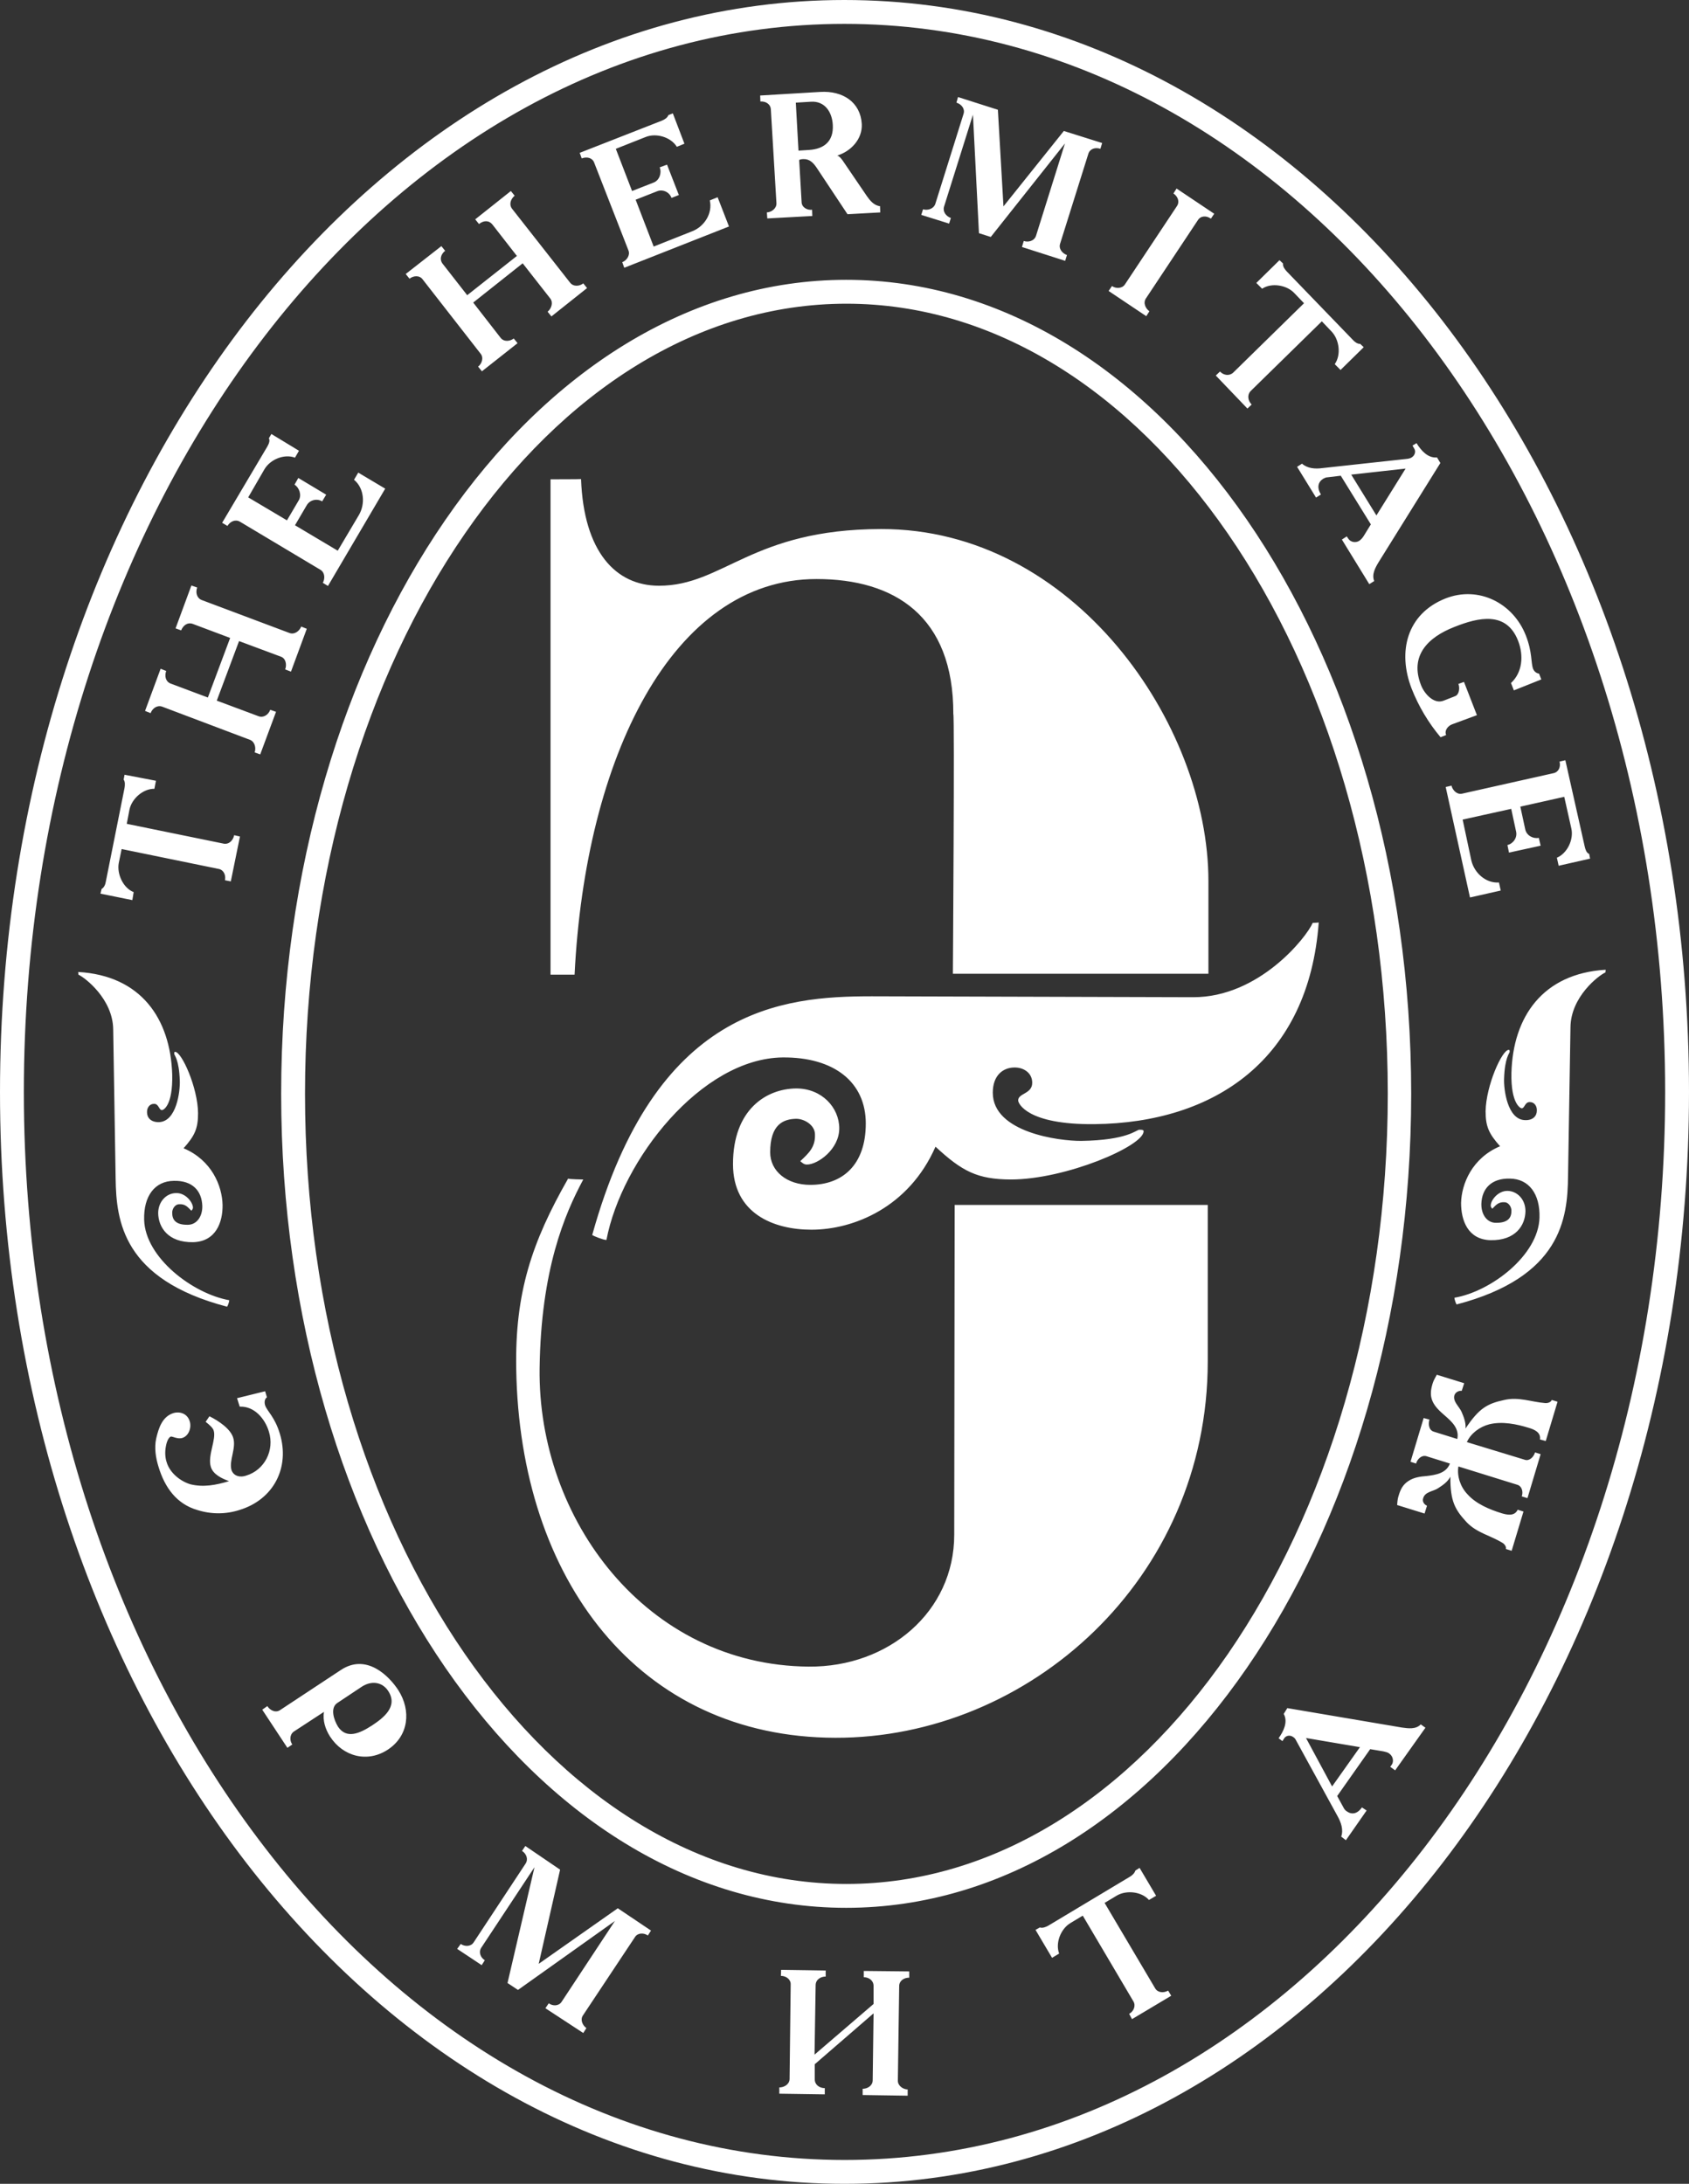 <svg width="58" height="75" viewBox="0 0 58 75" fill="none" xmlns="http://www.w3.org/2000/svg">
<rect x="0" y="0" width="58" height="75" fill="#333333" stroke="none"/>
<path fill-rule="evenodd" clip-rule="evenodd" d="M9.104 47.78L9.166 47.987C9.081 48.048 9.074 48.163 9.104 48.263C9.166 48.455 9.441 48.669 9.609 49.236C9.961 50.393 9.403 51.497 8.225 51.857C7.75 52.01 7.253 52.01 6.771 51.857C6.067 51.65 5.662 51.091 5.447 50.386C5.348 50.072 5.294 49.727 5.363 49.405C5.447 49.045 5.57 48.654 5.952 48.531C6.189 48.462 6.442 48.554 6.518 48.822C6.58 49.037 6.48 49.313 6.266 49.382C6.105 49.435 5.929 49.328 5.868 49.336C5.761 49.374 5.707 49.596 5.692 49.696C5.662 49.865 5.669 50.056 5.723 50.217C5.83 50.577 6.182 50.868 6.541 50.976C6.985 51.083 7.406 51.006 7.865 50.868C7.62 50.776 7.314 50.639 7.238 50.37C7.123 49.995 7.436 49.42 7.337 49.129C7.314 49.045 7.199 48.937 7.062 48.83L7.192 48.639C7.498 48.792 7.918 49.068 8.01 49.382C8.117 49.742 7.857 50.163 7.949 50.485C8.026 50.708 8.263 50.746 8.454 50.677C9.089 50.485 9.433 49.803 9.234 49.167C9.104 48.73 8.737 48.286 8.232 48.309L8.14 48.018L9.104 47.78ZM9.005 58.716L9.181 58.593C9.265 58.731 9.456 58.838 9.617 58.731L11.706 57.352C12.578 56.777 13.351 57.543 13.68 58.049C14.123 58.746 14.039 59.612 13.32 60.087C12.624 60.547 11.782 60.333 11.331 59.635C11.17 59.382 11.078 59.084 11.124 58.792L10.091 59.467C9.938 59.574 9.946 59.788 10.038 59.911L9.869 60.026L9.005 58.716ZM11.583 58.486C11.331 58.654 11.461 59.06 11.606 59.298C11.897 59.735 12.348 59.536 12.784 59.252C13.152 59.007 13.68 58.616 13.335 58.08C13.129 57.758 12.754 57.712 12.425 57.926L11.583 58.486ZM19.234 64.21L18.499 67.444L21.215 65.536L22.355 66.302L22.248 66.471C22.103 66.371 21.896 66.379 21.805 66.525L20.014 69.222C19.915 69.375 20.014 69.567 20.137 69.651L20.029 69.82L18.729 68.969L18.844 68.8C18.981 68.9 19.188 68.9 19.287 68.747L21.116 65.973L17.788 68.341L17.428 68.103L18.354 64.126L16.526 66.892C16.426 67.046 16.503 67.23 16.648 67.321L16.541 67.49L15.699 66.931L15.822 66.762C15.952 66.854 16.166 66.862 16.265 66.708L18.048 64.003C18.148 63.85 18.079 63.666 17.926 63.566L18.04 63.398L19.234 64.21ZM28.354 67.674V67.881C28.178 67.881 28.009 67.988 28.009 68.18L27.971 70.563L29.998 68.823V68.203C29.998 68.011 29.83 67.904 29.662 67.904V67.689L31.223 67.705V67.919C31.039 67.919 30.878 68.026 30.878 68.21L30.832 71.46C30.832 71.636 31.016 71.758 31.169 71.758V71.973L29.623 71.95V71.736C29.792 71.736 29.968 71.628 29.968 71.444L29.998 69.145L27.979 70.892V71.414C27.979 71.597 28.139 71.713 28.323 71.713V71.927L26.762 71.904V71.689C26.93 71.689 27.107 71.582 27.114 71.406L27.152 68.157C27.16 67.981 26.999 67.858 26.816 67.858L26.823 67.651L28.354 67.674ZM39.669 68.287C39.753 68.433 39.952 68.456 40.113 68.364L40.22 68.54L38.873 69.344L38.774 69.161L38.789 69.153C38.934 69.069 39.011 68.877 38.919 68.731L37.182 65.789L36.762 66.042C36.425 66.241 36.234 66.731 36.371 67.092L36.127 67.237L35.56 66.279L35.706 66.195C35.805 66.226 35.912 66.18 35.997 66.134L38.797 64.455C38.881 64.409 38.965 64.325 38.988 64.241L39.133 64.149L39.7 65.107L39.455 65.252C39.202 64.961 38.682 64.907 38.353 65.099L37.932 65.352L39.669 68.287ZM44.206 58.662L48.138 59.329C48.36 59.359 48.62 59.398 48.789 59.221L48.949 59.336L47.909 60.8L47.74 60.677L47.786 60.616C47.878 60.493 47.832 60.31 47.71 60.225C47.656 60.179 47.572 60.164 47.511 60.149L47.052 60.072L45.919 61.681L46.141 62.087C46.164 62.133 46.203 62.179 46.241 62.202C46.409 62.325 46.6 62.31 46.769 62.072L46.929 62.179L46.218 63.199L46.057 63.076C46.141 62.839 46.05 62.586 45.935 62.379L44.504 59.766C44.481 59.719 44.451 59.681 44.412 59.658C44.313 59.582 44.175 59.597 44.106 59.689L44.038 59.796L43.907 59.697C44.076 59.459 44.236 59.137 44.083 58.861L44.206 58.662ZM45.744 61.352L46.7 60.003L44.848 59.689L45.744 61.352ZM52.361 50.133C52.514 50.187 52.667 50.041 52.713 49.88L52.905 49.941L52.453 51.451L52.254 51.39L52.262 51.374C52.308 51.229 52.262 51.037 52.101 50.991L50.081 50.363C50.028 50.7 50.15 51.06 50.388 51.313C50.686 51.65 51.153 51.842 51.573 51.972C51.757 52.026 52.01 52.079 52.117 51.849L52.316 51.911L51.91 53.259L51.711 53.198C51.734 53.114 51.658 53.022 51.589 52.983C51.176 52.731 50.717 52.646 50.365 52.279C49.967 51.849 49.798 51.558 49.806 50.715C49.707 50.899 49.546 51.006 49.378 51.114C49.217 51.221 48.934 51.229 48.873 51.451C48.834 51.558 48.896 51.666 49.003 51.712L48.919 51.98L47.978 51.688C47.985 51.581 47.993 51.466 48.031 51.359C48.092 51.152 48.176 50.983 48.368 50.861C48.551 50.738 48.773 50.708 48.987 50.692C49.301 50.654 49.661 50.6 49.791 50.263L48.98 50.01C48.812 49.964 48.666 50.117 48.628 50.263L48.437 50.202L48.888 48.7L49.087 48.753C49.041 48.907 49.064 49.114 49.232 49.167L50.043 49.42C50.12 49.06 49.852 48.822 49.615 48.615C49.447 48.47 49.278 48.317 49.194 48.125C49.102 47.918 49.133 47.727 49.194 47.52C49.225 47.412 49.286 47.313 49.339 47.213L50.28 47.504L50.196 47.765C50.089 47.757 49.982 47.811 49.944 47.918C49.883 48.133 50.112 48.309 50.189 48.485C50.265 48.661 50.342 48.853 50.326 49.06C50.793 48.355 51.084 48.202 51.658 48.079C52.147 47.964 52.583 48.148 53.058 48.186C53.142 48.194 53.257 48.163 53.287 48.079L53.486 48.14L53.081 49.489L52.882 49.435C52.92 49.19 52.683 49.091 52.499 49.037C52.078 48.907 51.589 48.807 51.145 48.914C50.816 48.999 50.51 49.221 50.372 49.527L52.361 50.133ZM7.689 28.975C7.85 29.005 8.003 28.875 8.041 28.683L8.24 28.729L7.926 30.27L7.727 30.231V30.216C7.758 30.055 7.681 29.871 7.505 29.841L4.177 29.159L4.078 29.641C4.009 30.017 4.231 30.5 4.59 30.638L4.545 30.913L3.45 30.691L3.489 30.53C3.573 30.484 3.619 30.377 3.634 30.277L4.277 27.059C4.292 26.967 4.3 26.844 4.246 26.775L4.277 26.607L5.355 26.814L5.302 27.09C4.919 27.082 4.522 27.427 4.445 27.81L4.353 28.293L7.689 28.975ZM5.516 22.967L5.707 23.043C5.646 23.212 5.684 23.404 5.853 23.473L7.138 23.955L7.903 21.909L6.618 21.426C6.45 21.365 6.297 21.465 6.22 21.649L6.029 21.58L6.572 20.108L6.771 20.177C6.71 20.346 6.756 20.537 6.924 20.606L9.946 21.741C10.114 21.802 10.283 21.672 10.344 21.518L10.535 21.595L9.992 23.066L9.793 22.99C9.854 22.829 9.816 22.614 9.648 22.553L8.209 22.017L7.444 24.062L8.882 24.599C9.051 24.66 9.219 24.545 9.28 24.377L9.479 24.446L8.936 25.909L8.745 25.84C8.798 25.687 8.752 25.48 8.592 25.411L5.57 24.269C5.401 24.208 5.233 24.323 5.172 24.492L4.981 24.415L5.516 22.967ZM9.181 15.334C9.227 15.25 9.28 15.143 9.234 15.051L9.319 14.905L10.267 15.48L10.13 15.717C9.755 15.579 9.28 15.779 9.081 16.116L8.523 17.081L9.854 17.871L10.26 17.181C10.367 16.997 10.275 16.744 10.114 16.645L10.244 16.415L11.201 16.989L11.063 17.219C10.887 17.112 10.642 17.166 10.535 17.349L10.13 18.039L11.598 18.913L12.325 17.687C12.547 17.311 12.509 16.767 12.157 16.476L12.302 16.231L13.228 16.782L11.262 20.124L11.086 20.016C11.162 19.878 11.162 19.672 11.009 19.572L8.24 17.917C8.079 17.825 7.903 17.909 7.811 18.062L7.628 17.955L9.181 15.334ZM15.156 8.453L15.286 8.613C15.141 8.728 15.087 8.905 15.194 9.05L16.044 10.138L17.75 8.79L16.908 7.709C16.793 7.564 16.61 7.564 16.449 7.694L16.319 7.533L17.543 6.56L17.673 6.721C17.535 6.836 17.474 7.02 17.581 7.165L19.578 9.709C19.693 9.855 19.907 9.832 20.029 9.732L20.16 9.893L18.936 10.867L18.805 10.706C18.936 10.598 19.004 10.391 18.897 10.253L17.949 9.043L16.25 10.391L17.191 11.602C17.306 11.748 17.512 11.725 17.642 11.625L17.773 11.786L16.549 12.752L16.418 12.591C16.549 12.491 16.617 12.284 16.503 12.146L14.513 9.594C14.406 9.449 14.2 9.464 14.062 9.571L13.932 9.41L15.156 8.453ZM22.723 4.146C22.814 4.107 22.914 4.054 22.952 3.954L23.105 3.893L23.503 4.935L23.243 5.042C23.036 4.705 22.531 4.56 22.172 4.705L21.147 5.111L21.705 6.56L22.447 6.269C22.646 6.192 22.73 5.939 22.654 5.747L22.906 5.655L23.312 6.698L23.059 6.797C22.99 6.598 22.761 6.491 22.57 6.567L21.828 6.859L22.447 8.468L23.778 7.939C24.184 7.778 24.475 7.334 24.375 6.882L24.643 6.774L25.033 7.778L21.437 9.196L21.368 9.004C21.514 8.951 21.644 8.774 21.583 8.606L20.404 5.586C20.343 5.418 20.152 5.372 19.976 5.441L19.907 5.249L22.723 4.146ZM28.17 3.157C28.943 3.111 29.547 3.51 29.593 4.253C29.623 4.782 29.21 5.203 28.751 5.341C28.835 5.372 28.881 5.441 28.935 5.51L29.769 6.736C29.876 6.889 30.014 7.058 30.22 7.081L30.228 7.295L29.103 7.357L28.04 5.755C27.925 5.586 27.795 5.456 27.588 5.464C27.527 5.464 27.466 5.479 27.443 5.495L27.527 6.935C27.527 7.119 27.718 7.226 27.887 7.203L27.895 7.418L26.349 7.502L26.334 7.295C26.494 7.288 26.67 7.157 26.663 6.981L26.471 3.763C26.464 3.579 26.296 3.471 26.112 3.487L26.104 3.28L28.17 3.157ZM27.42 5.173L27.78 5.15C28.292 5.119 28.629 4.858 28.598 4.291C28.575 3.847 28.323 3.464 27.849 3.494L27.328 3.525L27.42 5.173ZM34.267 3.77L34.459 7.088L36.532 4.498L37.848 4.912L37.787 5.111C37.611 5.05 37.427 5.111 37.374 5.28L36.402 8.376C36.349 8.552 36.486 8.705 36.639 8.759L36.578 8.958L35.094 8.483L35.155 8.276C35.316 8.33 35.515 8.276 35.576 8.1L36.57 4.927L34.023 8.138L33.617 8.008L33.411 3.939L32.416 7.104C32.37 7.272 32.485 7.426 32.653 7.487L32.592 7.679L31.636 7.38L31.697 7.188C31.85 7.234 32.056 7.18 32.118 7.004L33.089 3.908C33.143 3.74 33.02 3.579 32.844 3.525L32.898 3.333L34.267 3.77ZM41.696 7.341L41.582 7.51C41.436 7.403 41.237 7.403 41.138 7.556L39.348 10.253C39.248 10.407 39.34 10.598 39.47 10.69L39.363 10.859L38.07 9.993L38.185 9.824C38.315 9.916 38.529 9.916 38.628 9.771L40.419 7.073C40.518 6.92 40.442 6.744 40.296 6.644L40.403 6.475L41.696 7.341ZM42.943 13.434C42.829 13.556 42.844 13.755 42.982 13.893L42.836 14.031L41.75 12.897L41.895 12.759L41.903 12.767C42.018 12.889 42.217 12.92 42.347 12.798L44.78 10.414L44.443 10.062C44.183 9.786 43.655 9.702 43.341 9.916L43.142 9.717L43.938 8.935L44.06 9.05C44.045 9.158 44.122 9.25 44.183 9.318L46.455 11.671C46.516 11.74 46.616 11.817 46.708 11.809L46.83 11.924L46.034 12.706L45.835 12.506C46.057 12.192 45.996 11.671 45.728 11.388L45.392 11.035L42.943 13.434ZM49.462 15.901L47.343 19.304C47.228 19.495 47.098 19.725 47.19 19.955L47.021 20.062L46.08 18.53L46.248 18.422L46.294 18.491C46.379 18.629 46.562 18.652 46.685 18.568C46.746 18.522 46.792 18.468 46.83 18.407L47.075 18.009L46.042 16.338L45.591 16.392C45.537 16.392 45.491 16.415 45.445 16.438C45.269 16.545 45.208 16.736 45.361 16.982L45.193 17.089L44.542 16.032L44.711 15.924C44.902 16.093 45.17 16.108 45.399 16.077L48.345 15.756C48.391 15.748 48.444 15.733 48.475 15.71C48.582 15.648 48.628 15.51 48.567 15.411L48.505 15.303L48.643 15.219C48.796 15.464 49.026 15.74 49.347 15.71L49.462 15.901ZM46.401 16.3L47.266 17.702L48.268 16.093L46.401 16.3ZM49.867 24.875C49.722 24.928 49.592 25.089 49.661 25.243L49.469 25.319C49.056 24.829 48.712 24.254 48.475 23.649C47.985 22.384 48.307 21.081 49.638 20.553C50.77 20.108 51.964 20.706 52.4 21.832C52.622 22.4 52.568 22.76 52.645 22.967C52.683 23.059 52.752 23.12 52.851 23.135L52.928 23.334L51.986 23.71L51.887 23.457C52.277 23.097 52.331 22.522 52.132 22.009C51.734 20.982 50.778 21.197 49.936 21.534C49.018 21.894 48.406 22.53 48.796 23.526C48.903 23.81 49.232 24.201 49.577 24.062L49.967 23.909C50.112 23.856 50.135 23.618 50.081 23.488L50.273 23.419L50.717 24.561L49.867 24.875ZM54.419 29.074C54.442 29.166 54.473 29.289 54.572 29.327L54.603 29.488L53.524 29.733L53.463 29.457C53.823 29.304 54.045 28.829 53.96 28.454L53.716 27.365L52.208 27.703L52.377 28.484C52.423 28.699 52.652 28.814 52.843 28.775L52.905 29.044L51.818 29.281L51.765 29.021C51.964 28.975 52.109 28.768 52.063 28.561L51.895 27.779L50.227 28.147L50.525 29.549C50.625 29.979 51.023 30.339 51.474 30.308L51.535 30.584L50.479 30.822L49.645 27.028L49.844 26.982C49.883 27.143 50.036 27.296 50.204 27.258L53.348 26.553C53.524 26.515 53.601 26.338 53.555 26.155L53.754 26.109L54.419 29.074ZM19.953 16.453C20.045 18.944 21.139 20.116 22.631 20.116C24.842 20.116 25.806 18.177 30.251 18.169C36.876 18.154 41.497 24.867 41.497 30.262V33.442H32.722C32.722 33.427 32.783 24.568 32.737 24.522C32.745 21.151 30.71 19.886 28.04 19.886C23.075 19.886 20.098 26.04 19.731 33.473H18.905V16.461C18.913 16.461 19.953 16.461 19.953 16.453ZM20.029 40.508C19.387 41.703 18.576 43.604 18.53 46.991C18.461 52.179 22.202 57.191 27.772 57.237C30.511 57.26 32.768 55.352 32.768 52.708L32.783 41.381H41.474V46.753C41.474 54.24 35.323 59.697 28.683 59.681C21.942 59.666 17.841 54.256 17.727 47.006C17.681 44.401 18.262 42.661 19.509 40.477C19.54 40.5 20.029 40.508 20.029 40.508ZM9.655 37.565C9.655 29.871 11.813 22.905 15.294 17.855C18.805 12.759 23.679 9.61 29.057 9.61C34.444 9.61 39.309 12.759 42.821 17.855C46.302 22.905 48.46 29.871 48.46 37.565C48.46 45.259 46.302 52.225 42.821 57.275C39.309 62.371 34.444 65.521 29.057 65.521C23.671 65.521 18.805 62.371 15.294 57.275C11.813 52.217 9.655 45.251 9.655 37.565ZM10.474 37.565C10.474 45.083 12.57 51.888 15.967 56.807C19.333 61.681 23.962 64.701 29.065 64.701C34.168 64.701 38.797 61.681 42.163 56.807C45.552 51.888 47.656 45.09 47.656 37.565C47.656 30.047 45.56 23.243 42.163 18.323C38.797 13.449 34.168 10.43 29.065 10.43C23.962 10.43 19.326 13.449 15.967 18.323C12.57 23.243 10.474 30.047 10.474 37.565ZM0 37.504C0 27.166 3.236 17.809 8.462 11.02C13.71 4.215 20.971 0 28.996 0C37.022 0 44.282 4.207 49.538 11.02C54.764 17.802 58 27.159 58 37.504C58 47.834 54.764 57.198 49.538 63.98C44.29 70.785 37.029 75 29.004 75C20.978 75 13.718 70.785 8.462 63.98C3.236 57.198 0 47.834 0 37.504ZM0.819 37.504C0.819 47.65 3.986 56.831 9.112 63.474C14.207 70.088 21.246 74.18 29.004 74.18C36.769 74.18 43.8 70.088 48.896 63.474C54.014 56.831 57.181 47.65 57.181 37.504C57.181 27.358 54.014 18.169 48.896 11.525C43.8 4.912 36.762 0.82 28.996 0.82C21.231 0.82 14.2 4.912 9.104 11.525C3.986 18.169 0.819 27.35 0.819 37.504ZM37.58 38.607C35.277 38.63 34.964 37.895 34.964 37.795C34.956 37.542 35.453 37.573 35.446 37.182C35.446 36.845 35.147 36.653 34.826 36.661C34.428 36.669 34.092 36.944 34.092 37.527C34.092 38.891 36.371 39.19 37.136 39.182C38.705 39.159 39.019 38.807 39.118 38.799C39.218 38.799 39.271 38.799 39.271 38.853C39.271 39.358 36.601 40.508 34.704 40.508C33.564 40.5 33.043 40.232 32.125 39.381C31.207 41.473 29.302 42.232 27.864 42.232C26.571 42.232 25.171 41.68 25.171 39.979C25.171 38.102 26.318 37.389 27.344 37.381C28.224 37.381 28.82 38.04 28.82 38.753C28.82 39.466 28.086 39.994 27.711 39.994C27.611 39.994 27.566 39.948 27.481 39.879C27.772 39.604 28.002 39.397 27.986 38.96C27.986 38.638 27.619 38.423 27.344 38.423C26.9 38.431 26.448 38.615 26.448 39.573C26.448 40.224 27.022 40.692 27.826 40.692C28.927 40.692 29.731 40.01 29.731 38.584C29.731 37.159 28.637 36.301 26.877 36.316C24.084 36.347 21.346 39.841 20.825 42.585C20.718 42.585 20.397 42.454 20.336 42.416C22.508 34.599 26.854 34.216 29.937 34.216L40.969 34.247C43.234 34.255 44.864 32.193 45.078 31.695C45.078 31.695 45.285 31.687 45.285 31.68C44.94 36.377 41.727 38.561 37.58 38.607ZM5.914 36.906C5.937 37.979 5.608 38.125 5.562 38.125C5.455 38.125 5.455 37.902 5.287 37.91C5.134 37.91 5.042 38.048 5.049 38.201C5.049 38.385 5.18 38.538 5.447 38.538C6.067 38.531 6.189 37.465 6.174 37.113C6.151 36.385 5.983 36.239 5.983 36.193C5.983 36.147 5.983 36.124 6.013 36.124C6.235 36.117 6.794 37.351 6.801 38.232C6.801 38.761 6.687 39.006 6.304 39.435C7.268 39.841 7.628 40.722 7.643 41.381C7.651 41.979 7.414 42.638 6.633 42.661C5.769 42.676 5.44 42.148 5.432 41.665C5.432 41.259 5.723 40.975 6.044 40.975C6.373 40.96 6.626 41.297 6.626 41.473C6.626 41.519 6.603 41.542 6.572 41.581C6.442 41.45 6.358 41.343 6.151 41.358C6.006 41.358 5.906 41.527 5.914 41.657C5.914 41.864 6.006 42.071 6.45 42.063C6.748 42.063 6.954 41.788 6.947 41.42C6.932 40.899 6.61 40.538 5.968 40.554C5.317 40.562 4.927 41.075 4.95 41.895C4.988 43.19 6.618 44.431 7.873 44.654C7.873 44.707 7.819 44.861 7.796 44.876C4.2 43.933 3.994 41.91 3.971 40.485L3.887 35.358C3.879 34.308 2.915 33.573 2.693 33.473L2.685 33.381C4.835 33.504 5.853 34.975 5.914 36.906ZM51.902 36.845C51.879 37.91 52.216 38.063 52.254 38.063C52.361 38.063 52.361 37.841 52.537 37.849C52.69 37.849 52.782 37.987 52.775 38.14C52.775 38.324 52.645 38.477 52.377 38.469C51.757 38.462 51.635 37.397 51.65 37.044C51.673 36.316 51.841 36.17 51.841 36.124C51.841 36.078 51.841 36.056 51.811 36.056C51.581 36.048 51.03 37.282 51.015 38.163C51.015 38.692 51.13 38.937 51.512 39.366C50.548 39.772 50.189 40.661 50.173 41.312C50.173 41.91 50.403 42.569 51.183 42.592C52.048 42.608 52.377 42.079 52.384 41.596C52.384 41.182 52.094 40.906 51.772 40.899C51.443 40.891 51.191 41.221 51.191 41.404C51.191 41.45 51.214 41.473 51.244 41.512C51.374 41.381 51.459 41.274 51.665 41.289C51.811 41.289 51.91 41.466 51.902 41.588C51.902 41.795 51.811 42.002 51.367 41.995C51.069 41.995 50.862 41.719 50.87 41.343C50.885 40.83 51.206 40.462 51.849 40.477C52.499 40.485 52.889 40.998 52.866 41.818C52.828 43.113 51.199 44.355 49.944 44.569C49.944 44.623 49.997 44.776 50.02 44.799C53.616 43.857 53.83 41.834 53.846 40.408L53.93 35.282C53.938 34.232 54.901 33.496 55.131 33.396L55.139 33.304C52.981 33.435 51.956 34.914 51.902 36.845Z" fill="white"/>
</svg>
